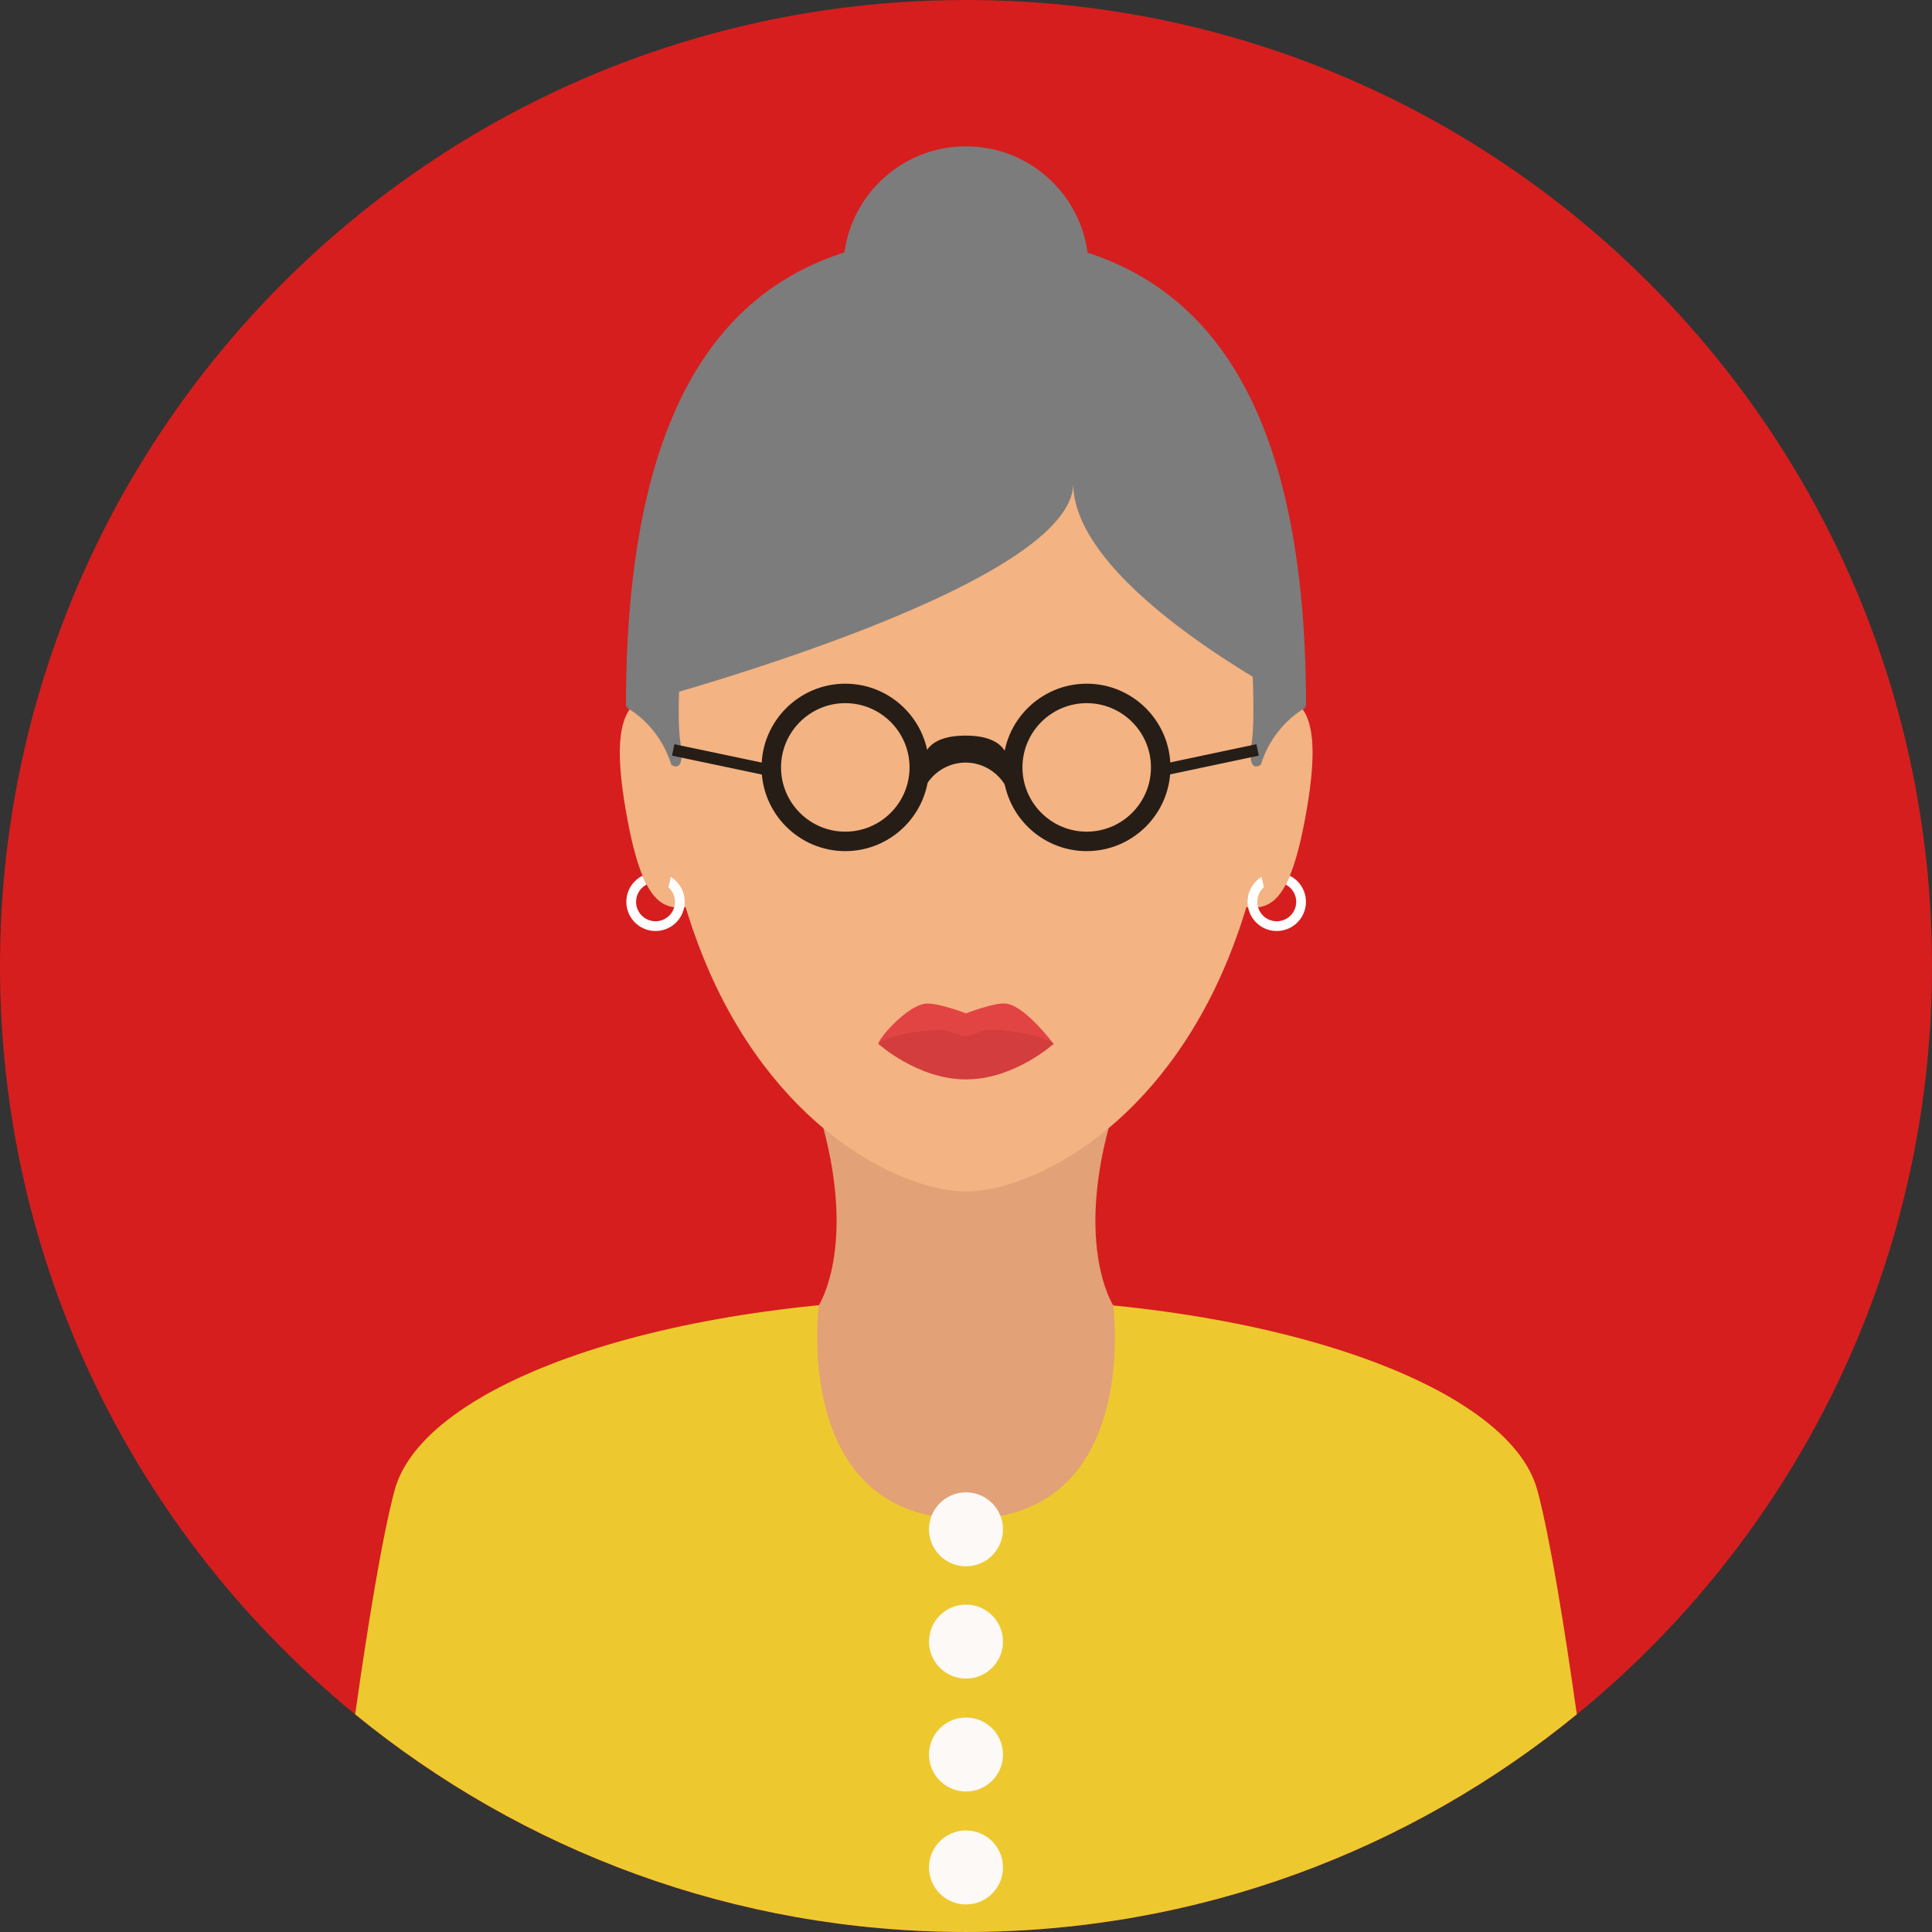 <?xml version="1.0" encoding="windows-1252"?>
<!-- Generator: Adobe Illustrator 19.0.0, SVG Export Plug-In . SVG Version: 6.00 Build 0)  -->
<svg version="1.1" id="Layer_1" xmlns="http://www.w3.org/2000/svg" xmlns:xlink="http://www.w3.org/1999/xlink" x="0px" y="0px" viewBox="0 0 496.158 496.158" style="enable-background:new 0 0 496.158 496.158;" xml:space="preserve">
<rect x="0" y="0" width="496.158" height="496.158" fill="#333333" stroke="none"/>
<path style="fill:#D61E1E;" d="M248.082,0.003C111.07,0.003,0,111.063,0,248.085c0,137.001,111.07,248.07,248.082,248.07  c137.006,0,248.076-111.069,248.076-248.07C496.158,111.062,385.088,0.003,248.082,0.003z"/>
<path style="fill:#EDC92F;" d="M394.818,382.733c-7.312-27.279-69.907-49.333-147.073-49.333s-139.095,22.054-146.407,49.333  c-3.259,12.158-6.962,35.192-10.126,57.525c42.747,34.934,97.357,55.897,156.87,55.897c59.509,0,114.116-20.963,156.862-55.896  C401.78,417.926,398.077,394.891,394.818,382.733z"/>
<path style="fill:#E2A176;" d="M286.969,282.118h-77.78c12.136,36.588,0.978,53.294,0.978,53.294l26.912,6.063h22l26.912-6.062  C285.991,335.412,274.833,318.706,286.969,282.118z"/>
<path style="fill:#F4B382;" d="M248.08,61.579c-44.047,0-79.754,21.167-79.754,113.596c0,31.266,5.595,55.765,13.973,74.673  c18.431,41.598,50.335,56.136,65.781,56.136s47.349-14.538,65.78-56.136c8.377-18.908,13.972-43.407,13.972-74.673  C327.832,82.746,292.125,61.579,248.08,61.579z"/>
<path style="fill:#E24444;" d="M258.511,257.746c-2.971-0.439-10.432,2.5-10.432,2.5s-7.566-2.931-10.561-2.48  c-4.798,0.722-11.939,8.953-11.939,10.313c0,0,10.074,5.25,22.5,5.25s22.5-5.25,22.5-5.25S263.382,258.466,258.511,257.746z"/>
<path style="fill:#D33D3D;" d="M254.206,264.411c-1.951-0.105-4.461,1.668-6.127,1.668c-1.925,0-4.809-1.753-7.025-1.617  c-13.15,0.81-15.475,3.617-15.475,3.617s10.074,9.125,22.5,9.125s22.5-9.125,22.5-9.125S267.862,265.144,254.206,264.411z"/>
<g>
	<path style="fill:#E2A176;" d="M285.911,335.412c0,0-8.915,17.333-38.123,17.333c-29.209,0-37.543-17.333-37.543-17.333   s-7.016,54.667,37.91,54.667C293.079,390.079,285.911,335.412,285.911,335.412z"/>
	<path style="fill:#E2A176;" d="M247.829,316.996l-37.662,18.417c0,0,16.828,28.073,37.62,28.073s38.204-28.073,38.204-28.073   L247.829,316.996z"/>
</g>
<g>
	<path style="fill:#7C7C7C;" d="M248.079,60.432L248.079,60.432c-48.816,0-87.333,25.052-87.333,121.052   c0,0,114.866-30.003,114.866-57.32c0,27.317,59.8,57.32,59.8,57.32C335.412,86.15,296.895,60.432,248.079,60.432z"/>
	<circle style="fill:#7C7C7C;" cx="248.079" cy="69.079" r="31.5"/>
</g>
<g>
	<path style="fill:#F4B382;" d="M169.766,177.962c-7.624,1.304-13.423,4.587-9.122,29.746c4.303,25.159,9.645,26.329,17.268,25.025   L169.766,177.962z"/>
	<path style="fill:#F4B382;" d="M326.491,177.962l-8.146,54.771c7.625,1.304,12.967,0.134,17.268-25.025   C339.915,182.549,334.114,179.266,326.491,177.962z"/>
</g>
<g>
	<path style="fill:#7C7C7C;" d="M174.746,190.746c-1.042-6.583,0.067-21.167,0.067-21.167l-13.934,12.167c0,0,8.199,4,11.533,14.667   C172.413,196.412,176.075,199.14,174.746,190.746z"/>
	<path style="fill:#7C7C7C;" d="M321.383,166.912c0,0,1.109,17.25,0.067,23.833c-1.328,8.394,2.334,5.667,2.334,5.667   c3.333-10.667,11.531-14.667,11.531-14.667L321.383,166.912z"/>
</g>
<g>
	<path style="fill:#261D17;" d="M217.079,175.579c-11.855,0-21.5,9.645-21.5,21.5s9.645,21.5,21.5,21.5s21.5-9.645,21.5-21.5   S228.934,175.579,217.079,175.579z M217.079,213.579c-9.099,0-16.5-7.402-16.5-16.5s7.401-16.5,16.5-16.5   c9.098,0,16.5,7.402,16.5,16.5S226.177,213.579,217.079,213.579z"/>
	<path style="fill:#261D17;" d="M259.055,197.662c0.278-3.208-0.735-8.75-11.082-8.75s-11.36,5.541-11.082,8.75   c-0.2,2.661,0.44,4.896,0.44,4.896c1.955-4.083,6.135-6.72,10.642-6.72c4.507,0,8.686,2.638,10.642,6.72   C258.614,202.557,259.255,200.322,259.055,197.662z"/>
	<path style="fill:#261D17;" d="M279.079,175.579c-11.855,0-21.5,9.645-21.5,21.5s9.645,21.5,21.5,21.5s21.5-9.645,21.5-21.5   S290.934,175.579,279.079,175.579z M279.079,213.579c-9.099,0-16.5-7.402-16.5-16.5s7.401-16.5,16.5-16.5   c9.098,0,16.5,7.402,16.5,16.5S288.177,213.579,279.079,213.579z"/>
	
		<rect x="183.258" y="182.811" transform="matrix(-0.206 0.979 -0.979 -0.206 413.601 54.354)" style="fill:#261D17;" width="3" height="24.191"/>
	
		<rect x="298.974" y="193.412" transform="matrix(-0.978 0.207 -0.207 -0.978 655.708 321.316)" style="fill:#261D17;" width="24.19" height="3"/>
</g>
<g>
	<path style="fill:#FFFFFF;" d="M335.356,230.994c-0.218-2.706-1.85-4.955-4.109-6.091l-1.04,2.274   c1.464,0.77,2.517,2.247,2.659,4.018c0.222,2.75-1.829,5.16-4.579,5.382c-2.751,0.221-5.16-1.829-5.382-4.579   c-0.131-1.625,0.535-3.126,1.665-4.133l-0.591-2.659c-2.332,1.429-3.801,4.08-3.564,6.993c0.332,4.127,3.946,7.202,8.072,6.869   S335.689,235.12,335.356,230.994z"/>
	<path style="fill:#FFFFFF;" d="M172.254,225.205l-0.591,2.659c1.13,1.006,1.796,2.507,1.665,4.133   c-0.222,2.75-2.631,4.8-5.382,4.579c-2.75-0.222-4.801-2.632-4.579-5.382c0.143-1.771,1.194-3.248,2.659-4.018l-1.041-2.274   c-2.259,1.136-3.891,3.386-4.108,6.091c-0.333,4.126,2.743,7.741,6.869,8.073s7.74-2.742,8.072-6.869   C176.055,229.285,174.586,226.634,172.254,225.205z"/>
</g>
<g>
	<circle style="fill:#FCF9F7;" cx="248.079" cy="421.579" r="9.5"/>
	<circle style="fill:#FCF9F7;" cx="248.079" cy="392.749" r="9.5"/>
	<circle style="fill:#FCF9F7;" cx="248.079" cy="450.579" r="9.5"/>
	<circle style="fill:#FCF9F7;" cx="248.079" cy="479.579" r="9.5"/>
</g>
<g>
</g>
<g>
</g>
<g>
</g>
<g>
</g>
<g>
</g>
<g>
</g>
<g>
</g>
<g>
</g>
<g>
</g>
<g>
</g>
<g>
</g>
<g>
</g>
<g>
</g>
<g>
</g>
<g>
</g>
</svg>